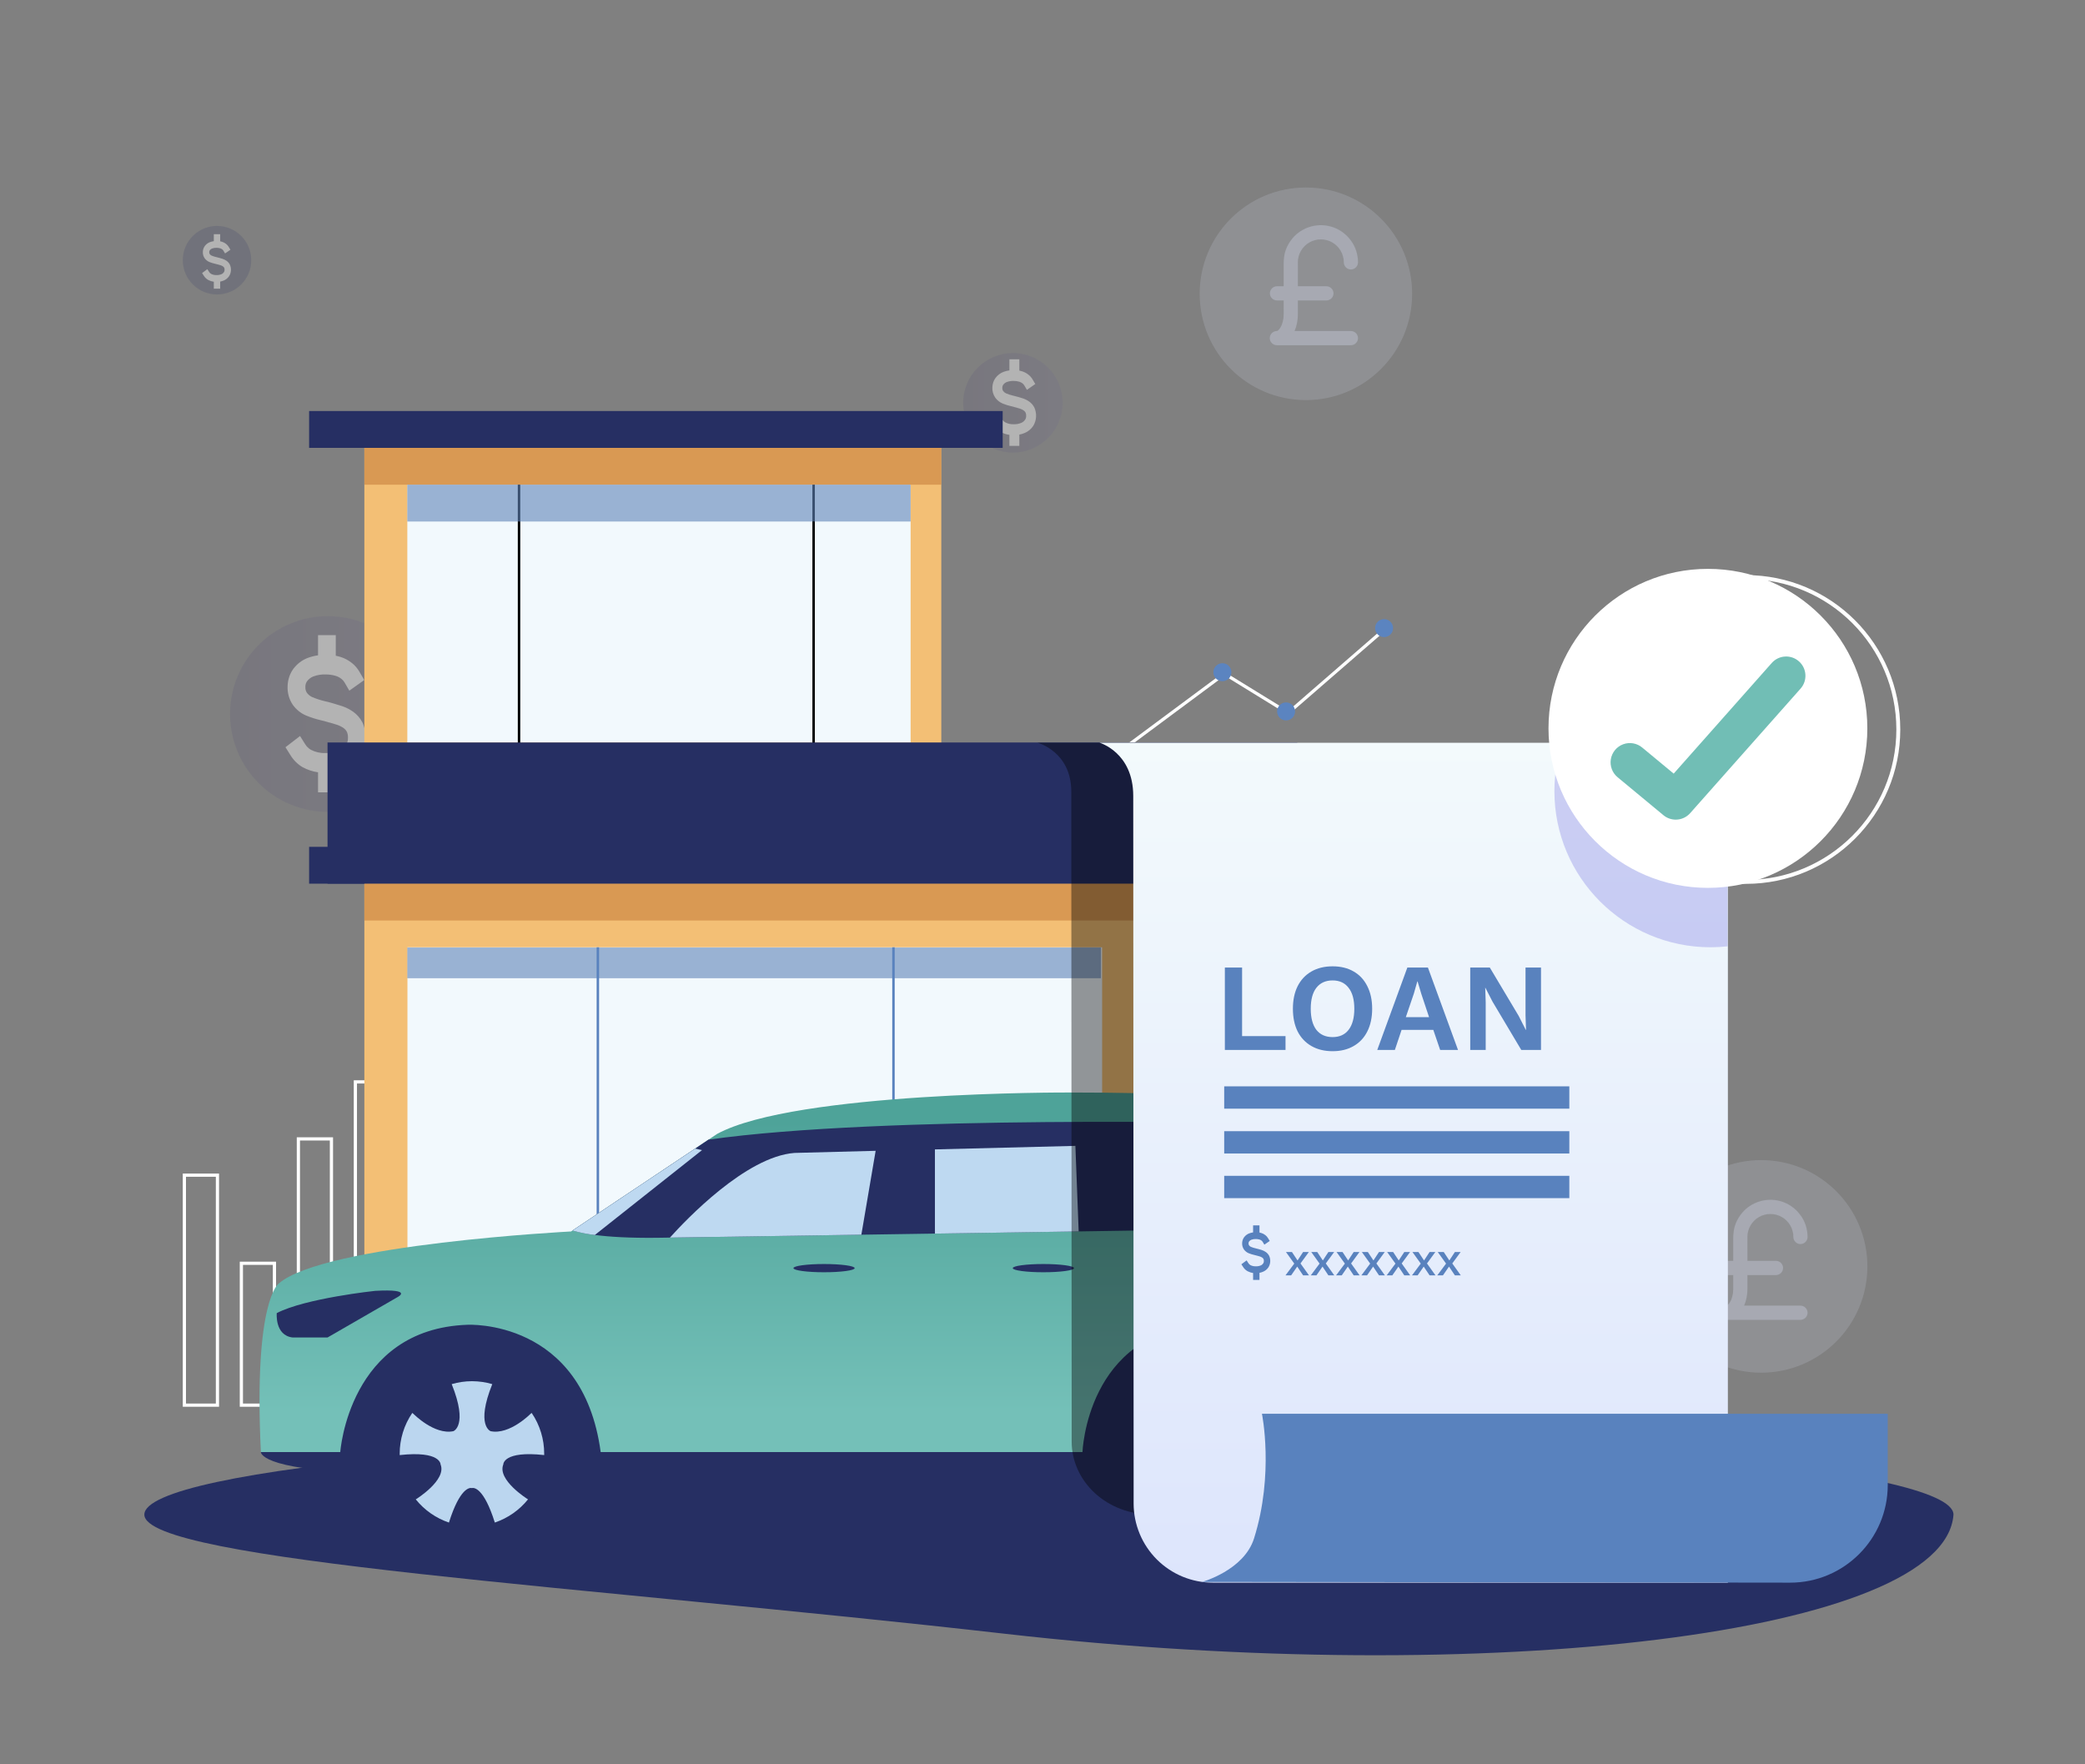 <?xml version="1.0" encoding="UTF-8"?> <svg xmlns="http://www.w3.org/2000/svg" width="650" height="550" viewBox="0 0 650 550" fill="none"><rect x="0" y="0" width="650" height="550" fill="#808080" stroke="none"/><path d="M313.428 509.317C464.23 526.489 606.361 509.317 609 472.153C609 457.709 483.757 446 329.262 446C174.767 446 45 457.709 45 472.153C45 486.596 184.492 494.634 313.428 509.317Z" fill="#262F63"></path><path d="M321.782 276.933H341.343V344.244H298.187V300.528C298.188 294.269 300.675 288.266 305.1 283.841C309.525 279.416 315.526 276.931 321.782 276.933Z" fill="#514975"></path><path d="M264.872 244.401L304.59 267.315L381.734 210.03L401.593 222.25L430.618 197.045" stroke="white"></path><circle cx="303.171" cy="266.457" r="2.806" fill="#5B84C0"></circle><circle cx="381.079" cy="209.555" r="2.806" fill="#5B84C0"></circle><circle cx="400.938" cy="221.775" r="2.806" fill="#5B84C0"></circle><circle cx="431.489" cy="195.806" r="2.806" fill="#5B84C0"></circle><circle cx="263.453" cy="243.542" r="2.806" fill="#5B84C0"></circle><rect x="57.48" y="366.341" width="10.308" height="71.693" stroke="white"></rect><rect x="75.249" y="393.804" width="10.308" height="44.231" stroke="white"></rect><rect x="93.019" y="355.034" width="10.308" height="83.001" stroke="white"></rect><rect x="110.787" y="337.265" width="10.308" height="100.77" stroke="white"></rect><g opacity="0.4"><path opacity="0.4" d="M549.039 427.913C567.33 427.913 582.157 413.079 582.157 394.78C582.157 376.481 567.33 361.647 549.039 361.647C530.749 361.647 515.922 376.481 515.922 394.78C515.922 413.079 530.749 427.913 549.039 427.913Z" fill="url(#paint0_linear)"></path><path fill-rule="evenodd" clip-rule="evenodd" d="M558.236 407.009H561.296C562.503 407.009 563.511 408.017 563.511 409.224C563.511 410.432 562.503 411.439 561.295 411.439H560.804H555.866H548.257H541.274H538.227C538.222 411.439 538.218 411.439 538.214 411.44V411.439C537.007 411.439 535.999 410.432 535.999 409.224C535.999 408.009 537.007 407.019 538.214 407.009C538.218 407.009 538.222 407.009 538.226 407.009C538.26 407 538.293 406.99 538.327 406.98C538.412 406.934 538.494 406.884 538.575 406.832C538.741 406.683 538.895 406.523 539.04 406.354C539.297 405.986 539.517 405.594 539.705 405.186C539.964 404.511 540.146 403.81 540.263 403.096C540.355 402.215 540.346 401.318 540.337 400.428C540.334 400.165 540.332 399.903 540.332 399.641V397.483H538.256C537.049 397.483 536.041 396.475 536.041 395.268C536.041 394.06 537.049 393.052 538.256 393.052H540.332V392.367V386.251C540.332 385.374 540.38 384.521 540.51 383.647C540.823 381.557 541.815 379.627 543.167 378.022C544.509 376.429 546.334 375.263 548.299 374.598C549.316 374.253 550.406 374.074 551.477 374.027C552.686 373.974 553.941 374.121 555.103 374.459C556.244 374.791 557.377 375.292 558.356 375.972C558.91 376.357 559.453 376.775 559.942 377.241C560.435 377.712 560.854 378.235 561.268 378.776C562.744 380.708 563.502 383.186 563.511 385.607C563.515 386.814 562.5 387.822 561.296 387.822C560.085 387.822 559.084 386.814 559.08 385.607C559.079 385.285 559.063 384.965 559.031 384.646C558.925 384.021 558.759 383.41 558.532 382.819C558.273 382.259 557.962 381.726 557.6 381.226C557.209 380.752 556.775 380.318 556.301 379.927C555.801 379.566 555.269 379.254 554.709 378.996C554.118 378.769 553.507 378.603 552.883 378.497C552.242 378.433 551.597 378.433 550.957 378.497C550.334 378.603 549.725 378.769 549.135 378.995C548.574 379.254 548.04 379.566 547.54 379.928C547.067 380.318 546.633 380.752 546.243 381.225C545.881 381.726 545.568 382.26 545.309 382.821C545.083 383.412 544.916 384.024 544.811 384.648C544.78 384.948 544.763 385.249 544.762 385.551C544.76 386.453 544.76 387.355 544.761 388.257C544.762 388.699 544.762 389.14 544.762 389.582V393.052H549.491H553.662C554.87 393.052 555.877 394.06 555.877 395.268C555.877 396.475 554.87 397.483 553.662 397.483H550.014H544.762V401.835C544.762 403.599 544.427 405.385 543.725 407.009H551.253H558.236Z" fill="#E0E7FC"></path><path opacity="0.4" d="M407.117 124.717C425.408 124.717 440.235 109.883 440.235 91.584C440.235 73.285 425.408 58.451 407.117 58.451C388.827 58.451 374 73.285 374 91.584C374 109.883 388.827 124.717 407.117 124.717Z" fill="url(#paint1_linear)"></path><path fill-rule="evenodd" clip-rule="evenodd" d="M418.084 103.189H421.144C422.352 103.189 423.359 104.196 423.359 105.404C423.359 106.611 422.352 107.619 421.144 107.619H420.653H415.714H408.105H401.123H398.075C398.071 107.619 398.067 107.619 398.063 107.619V107.619C396.855 107.619 395.848 106.611 395.848 105.404C395.848 104.188 396.855 103.199 398.063 103.188C398.067 103.188 398.071 103.188 398.074 103.188C398.108 103.18 398.142 103.17 398.176 103.16C398.26 103.114 398.343 103.064 398.423 103.011C398.589 102.863 398.744 102.703 398.889 102.534C399.146 102.166 399.365 101.773 399.554 101.366C399.813 100.691 399.995 99.99 400.111 99.276C400.203 98.394 400.194 97.498 400.185 96.608C400.183 96.345 400.18 96.082 400.18 95.821V93.663H398.104C396.896 93.663 395.889 92.655 395.889 91.448C395.889 90.24 396.896 89.232 398.104 89.232H400.18V88.547V82.43C400.18 81.553 400.228 80.7 400.359 79.827C400.671 77.737 401.663 75.806 403.015 74.202C404.358 72.609 406.182 71.443 408.148 70.777C409.165 70.433 410.254 70.254 411.325 70.207C412.534 70.154 413.789 70.301 414.951 70.639C416.093 70.971 417.226 71.472 418.205 72.152C418.759 72.537 419.302 72.954 419.79 73.421C420.283 73.892 420.702 74.415 421.116 74.956C422.593 76.888 423.351 79.366 423.359 81.786C423.364 82.994 422.349 84.002 421.144 84.002C419.933 84.002 418.933 82.994 418.929 81.786C418.928 81.465 418.911 81.145 418.879 80.826C418.774 80.201 418.607 79.59 418.38 78.999C418.122 78.439 417.81 77.906 417.449 77.406C417.058 76.932 416.624 76.498 416.15 76.106C415.65 75.746 415.117 75.434 414.557 75.175C413.966 74.949 413.355 74.782 412.731 74.677C412.091 74.613 411.446 74.613 410.805 74.677C410.183 74.782 409.573 74.949 408.984 75.175C408.423 75.433 407.889 75.746 407.388 76.108C406.915 76.498 406.482 76.932 406.091 77.404C405.729 77.906 405.417 78.439 405.158 79.001C404.931 79.592 404.765 80.204 404.659 80.828C404.629 81.128 404.612 81.429 404.611 81.731C404.608 82.632 404.609 83.535 404.61 84.437C404.61 84.878 404.611 85.32 404.611 85.762V89.232H409.339H413.51C414.717 89.232 415.725 90.24 415.725 91.448C415.725 92.655 414.717 93.663 413.51 93.663H409.862H404.611V98.015C404.611 99.779 404.276 101.565 403.573 103.189H411.102H418.084Z" fill="#E0E7FC"></path><path opacity="0.4" d="M67.657 91.795C73.554 91.795 78.334 87.012 78.334 81.113C78.334 75.214 73.554 70.431 67.657 70.431C61.761 70.431 56.98 75.214 56.98 81.113C56.98 87.012 61.761 91.795 67.657 91.795Z" fill="#262F63"></path><path d="M71.611 82.395C71.362 81.953 71.022 81.578 70.616 81.298C70.22 81.026 69.791 80.815 69.34 80.671C69.091 80.589 68.79 80.504 68.447 80.406C68.171 80.323 67.87 80.246 67.405 80.14C66.923 80.031 66.45 79.882 65.99 79.694C65.765 79.596 65.566 79.441 65.41 79.242C65.282 79.065 65.22 78.844 65.234 78.621C65.234 78.586 65.234 78.554 65.234 78.52C65.243 78.332 65.305 78.15 65.41 77.999C65.597 77.757 65.842 77.573 66.119 77.468C66.575 77.303 67.056 77.23 67.537 77.25C67.909 77.25 68.281 77.302 68.641 77.404C68.88 77.477 69.105 77.593 69.305 77.749C69.432 77.847 69.541 77.97 69.626 78.111L70.166 79.003L71.839 77.853L71.3 76.961C71.081 76.596 70.8 76.279 70.472 76.026C70.084 75.724 69.649 75.499 69.188 75.359C69.009 75.305 68.827 75.26 68.643 75.226V73H66.654V75.181C66.255 75.235 65.863 75.331 65.482 75.468C64.861 75.696 64.31 76.101 63.888 76.639L63.861 76.674C63.478 77.193 63.26 77.83 63.239 78.491C63.197 79.219 63.401 79.939 63.813 80.52L63.846 80.565C64.227 81.063 64.722 81.446 65.283 81.678C65.84 81.903 66.412 82.081 66.994 82.209C67.42 82.31 67.691 82.379 67.935 82.454H67.962C68.278 82.539 68.544 82.616 68.775 82.69C69.045 82.775 69.302 82.9 69.539 83.062C69.68 83.162 69.799 83.295 69.887 83.45C69.977 83.641 70.02 83.853 70.011 84.066C70.011 84.082 70.011 84.098 70.011 84.114C70.02 84.372 69.951 84.626 69.815 84.839C69.617 85.133 69.342 85.358 69.024 85.484C68.541 85.682 68.026 85.772 67.509 85.75H67.447C66.887 85.768 66.331 85.643 65.825 85.384C65.576 85.239 65.362 85.034 65.201 84.783L64.634 83.909L63 85.121L63.567 85.995C63.913 86.53 64.375 86.969 64.913 87.275L64.94 87.288C65.48 87.567 66.059 87.751 66.654 87.833V90H68.643V87.785C69.021 87.714 69.391 87.602 69.748 87.45C70.419 87.177 71.001 86.702 71.424 86.082C71.761 85.547 71.958 84.925 71.994 84.282C72.03 83.638 71.903 82.996 71.628 82.422L71.611 82.395Z" fill="white"></path><path opacity="0.4" d="M315.781 141.086C324.345 141.086 331.287 134.14 331.287 125.572C331.287 117.004 324.345 110.059 315.781 110.059C307.217 110.059 300.274 117.004 300.274 125.572C300.274 134.14 307.217 141.086 315.781 141.086Z" fill="url(#paint2_linear)"></path><path d="M322.394 126.922C322.008 126.219 321.478 125.623 320.847 125.179C320.232 124.747 319.563 124.412 318.862 124.184C318.475 124.053 318.007 123.918 317.473 123.762C317.044 123.631 316.575 123.509 315.852 123.34C315.102 123.167 314.366 122.93 313.65 122.631C313.301 122.476 312.992 122.23 312.749 121.914C312.551 121.632 312.453 121.281 312.474 120.927C312.474 120.872 312.474 120.821 312.474 120.767C312.49 120.468 312.585 120.18 312.749 119.94C313.04 119.555 313.421 119.263 313.852 119.096C314.561 118.835 315.309 118.718 316.057 118.75C316.637 118.75 317.214 118.832 317.775 118.995C318.146 119.11 318.496 119.295 318.808 119.543C319.006 119.698 319.175 119.893 319.307 120.117L320.146 121.534L322.75 119.708L321.911 118.29C321.571 117.711 321.134 117.207 320.622 116.805C320.019 116.327 319.343 115.968 318.626 115.746C318.347 115.66 318.064 115.59 317.779 115.535V112H314.683V115.464C314.064 115.549 313.453 115.702 312.861 115.919C311.895 116.282 311.037 116.925 310.381 117.78L310.339 117.835C309.743 118.66 309.404 119.671 309.371 120.72C309.307 121.876 309.624 123.02 310.265 123.943L310.315 124.015C310.908 124.805 311.679 125.414 312.552 125.783C313.417 126.14 314.307 126.422 315.214 126.626C315.875 126.787 316.297 126.896 316.676 127.015H316.719C317.21 127.15 317.624 127.272 317.984 127.39C318.403 127.525 318.803 127.724 319.171 127.981C319.391 128.14 319.576 128.35 319.713 128.597C319.853 128.9 319.92 129.236 319.907 129.575C319.907 129.601 319.907 129.626 319.907 129.651C319.92 130.061 319.813 130.464 319.601 130.803C319.293 131.27 318.865 131.627 318.371 131.828C317.62 132.142 316.818 132.285 316.014 132.25H315.918C315.046 132.279 314.181 132.079 313.395 131.668C313.006 131.439 312.673 131.112 312.424 130.714L311.542 129.326L309 131.25L309.882 132.638C310.421 133.489 311.138 134.186 311.975 134.672L312.018 134.693C312.858 135.136 313.758 135.428 314.683 135.558V139H317.779V135.482C318.367 135.369 318.942 135.191 319.496 134.95C320.54 134.516 321.446 133.761 322.104 132.777C322.629 131.928 322.935 130.94 322.991 129.918C323.047 128.895 322.85 127.875 322.421 126.964L322.394 126.922Z" fill="white"></path><path opacity="0.4" d="M102.218 253.091C119.058 253.091 132.71 239.433 132.71 222.585C132.71 205.737 119.058 192.078 102.218 192.078C85.377 192.078 71.726 205.737 71.726 222.585C71.726 239.433 85.377 253.091 102.218 253.091Z" fill="url(#paint3_linear)"></path><path d="M112.918 225.08C112.229 223.805 111.283 222.723 110.155 221.918C109.057 221.133 107.863 220.525 106.611 220.111C105.92 219.874 105.084 219.629 104.13 219.346C103.363 219.108 102.528 218.886 101.236 218.58C99.897 218.267 98.582 217.837 97.304 217.294C96.68 217.011 96.128 216.565 95.695 215.992C95.34 215.481 95.166 214.844 95.204 214.201C95.204 214.101 95.204 214.009 95.204 213.91C95.231 213.367 95.402 212.845 95.695 212.409C96.214 211.71 96.894 211.181 97.664 210.878C98.931 210.404 100.265 210.191 101.602 210.25C102.637 210.25 103.668 210.399 104.669 210.694C105.332 210.902 105.957 211.239 106.514 211.689C106.868 211.971 107.17 212.324 107.405 212.731L108.904 215.303L113.554 211.988L112.055 209.416C111.448 208.365 110.667 207.45 109.754 206.721C108.677 205.852 107.47 205.202 106.189 204.799C105.691 204.643 105.186 204.515 104.676 204.416V198H99.149V204.286C98.042 204.441 96.952 204.718 95.895 205.113C94.169 205.771 92.638 206.938 91.466 208.489L91.391 208.589C90.327 210.086 89.722 211.921 89.663 213.826C89.548 215.924 90.114 217.999 91.259 219.675L91.349 219.805C92.408 221.239 93.783 222.344 95.342 223.013C96.888 223.661 98.477 224.173 100.096 224.544C101.277 224.835 102.03 225.034 102.707 225.249H102.783C103.661 225.494 104.4 225.716 105.042 225.93C105.791 226.175 106.505 226.536 107.163 227.002C107.556 227.291 107.886 227.673 108.131 228.12C108.38 228.67 108.499 229.281 108.476 229.896C108.476 229.942 108.476 229.988 108.476 230.034C108.5 230.777 108.308 231.509 107.93 232.124C107.381 232.972 106.616 233.62 105.733 233.984C104.392 234.554 102.961 234.814 101.526 234.75H101.353C99.797 234.802 98.252 234.44 96.848 233.694C96.154 233.278 95.56 232.685 95.114 231.963L93.539 229.444L89 232.936L90.575 235.454C91.537 236.998 92.819 238.264 94.313 239.145L94.389 239.183C95.888 239.988 97.496 240.518 99.149 240.753V247H104.676V240.615C105.726 240.411 106.754 240.088 107.744 239.65C109.607 238.863 111.225 237.493 112.4 235.707C113.337 234.165 113.884 232.373 113.983 230.518C114.083 228.662 113.732 226.811 112.967 225.157L112.918 225.08Z" fill="white"></path></g><rect x="113.587" y="139.615" width="179.863" height="124.374" fill="#F3BF75"></rect><rect x="126.983" y="151.096" width="156.902" height="80.364" fill="#F2F9FD"></rect><line x1="161.806" y1="151.096" x2="161.806" y2="263.989" stroke="black" stroke-width="0.764"></line><line x1="253.648" y1="151.096" x2="253.648" y2="263.989" stroke="black" stroke-width="0.764"></line><rect x="102.107" y="231.457" width="302.323" height="44.009" fill="#262F63"></rect><rect x="113.587" y="275.47" width="243.007" height="170.296" fill="#F3BF75"></rect><rect x="127.02" y="295.294" width="216.569" height="150.216" fill="#F2F9FD"></rect><rect x="96.365" y="263.99" width="315.717" height="11.481" fill="#262F63"></rect><rect x="102.107" y="445.767" width="480.273" height="11.481" fill="#453F68"></rect><rect opacity="0.6" x="126.984" y="295.377" width="216.219" height="9.567" fill="#5E82B7"></rect><rect opacity="0.6" x="113.587" y="275.47" width="243.007" height="11.481" fill="#C8803D"></rect><rect opacity="0.6" x="113.587" y="139.615" width="179.863" height="11.481" fill="#C8803D"></rect><rect opacity="0.6" x="126.983" y="151.096" width="156.902" height="11.481" fill="#5E82B7"></rect><rect x="96.366" y="128.134" width="216.219" height="11.481" fill="#262F63"></rect><line x1="186.383" y1="295.294" x2="186.383" y2="445.51" stroke="#5982BE" stroke-width="0.764"></line><line x1="435.427" y1="336.7" x2="435.427" y2="430.458" stroke="black" stroke-width="0.764"></line><line x1="521.534" y1="336.7" x2="521.534" y2="430.458" stroke="black" stroke-width="0.764"></line><line x1="278.54" y1="295.294" x2="278.54" y2="445.51" stroke="#5982BE" stroke-width="0.764"></line><path d="M81.326 452.656C81.326 452.656 80.888 458.185 113.893 459.05H417.542L460.56 444.721L407.422 407.357L308.407 404.822L123.907 404.379L81.326 452.656Z" fill="#262F63"></path><path d="M209.021 449.765C209.021 449.923 209.021 450.081 209.021 450.239C208.811 461.365 201.654 471.162 191.131 474.726C180.306 478.385 168.361 474.626 161.569 465.423C154.777 456.219 154.69 443.676 161.354 434.38C168.018 425.083 179.909 421.158 190.784 424.665C201.659 428.173 209.031 438.311 209.029 449.757L209.021 449.765Z" fill="#262F63"></path><path d="M366.512 449.765C366.512 449.923 366.512 450.081 366.512 450.239C366.302 461.363 359.146 471.16 348.626 474.726C337.801 478.385 325.857 474.626 319.064 465.423C312.272 456.219 312.185 443.676 318.849 434.38C325.513 425.083 337.404 421.158 348.279 424.665C359.154 428.173 366.526 438.311 366.524 449.757L366.512 449.765Z" fill="#262F63"></path><path d="M460.562 444.72L417.654 452.655C414.681 409.999 375.077 412.977 375.077 412.977C338.772 415.287 337.463 452.655 337.463 452.655H187.261C181.667 410.99 145.69 412.977 145.69 412.977C108.723 414.3 106.081 452.655 106.081 452.655H81.327C79.017 405.042 86.941 400.081 86.941 400.081C101.134 387.837 178.036 383.888 178.036 383.888L178.462 383.603L220.838 355.3L223.578 353.468C248 340.24 333.174 340.571 333.174 340.571C363.896 340.571 385.828 341.757 401.207 343.262C426.138 345.675 433.841 348.839 433.841 348.839L423.942 356.774C428.231 363.717 431.862 379.259 431.862 379.259L441.103 381.573L443.235 384.121L449.685 391.827L449.354 412.989C465.194 419.261 460.562 444.72 460.562 444.72Z" fill="url(#paint4_linear)"></path><path d="M410.396 359.408C409.075 366.683 389.931 383.058 389.931 383.058L336.28 383.872L291.468 384.551L268.531 384.899L208.853 385.799L204.772 385.862C196.237 385.949 190.001 385.574 185.455 384.978C183.098 384.698 180.766 384.235 178.481 383.591L216.745 358.037L220.857 355.272C275.214 347.515 389.943 350.138 389.943 350.138C414.338 352.464 410.396 359.408 410.396 359.408Z" fill="#262F63"></path><path d="M86.28 409.34C86.28 409.34 85.621 416.283 91.231 416.943H102.108L123.893 404.379C123.893 404.379 129.172 401.733 116.959 402.404C116.974 402.396 95.193 404.711 86.28 409.34Z" fill="#262F63"></path><path d="M449.67 391.816H431.188L425.906 398.096C425.906 398.096 423.264 400.41 441.087 407.358L449.67 404.048V391.816Z" fill="#262F63"></path><path d="M179.548 453.203C179.548 453.397 179.548 453.598 179.548 453.788C179.293 467.527 170.461 479.628 157.471 484.038C144.108 488.565 129.356 483.933 120.962 472.574C112.569 461.216 112.452 445.728 120.674 434.245C128.897 422.761 143.577 417.907 157.007 422.232C170.436 426.556 179.545 439.071 179.548 453.203Z" fill="#262F63"></path><path d="M169.66 453.206C169.66 453.34 169.66 453.478 169.66 453.601C169.481 463.162 163.328 471.581 154.285 474.64C144.988 477.781 134.73 474.551 128.898 466.647C123.066 458.742 122.992 447.97 128.716 439.987C134.439 432.003 144.651 428.633 153.991 431.645C163.33 434.658 169.661 443.364 169.66 453.194V453.206Z" fill="#262F63"></path><path d="M165.749 440.459L165.383 440.751C165.383 440.751 158.878 447.367 152.965 446.154C152.965 446.154 148.234 444.483 153.469 431.481C151.433 430.883 149.323 430.575 147.201 430.565H147.087C144.965 430.575 142.855 430.883 140.818 431.481C146.054 444.483 141.323 446.154 141.323 446.154C135.382 447.367 128.893 440.751 128.893 440.751L128.526 440.459C125.964 444.213 124.596 448.656 124.604 453.204C124.604 453.338 124.604 453.477 124.604 453.599C137.448 452.185 137.349 456.518 137.349 456.518C139.32 461.368 129.756 467.32 129.756 467.32L129.606 467.395C132.3 470.744 135.889 473.255 139.955 474.635C143.385 463.742 146.444 463.746 147.051 463.868V463.9L147.11 463.88L147.165 463.9V463.868C147.776 463.746 150.836 463.742 154.262 474.635C158.332 473.256 161.926 470.743 164.622 467.391L164.472 467.316C164.472 467.316 154.936 461.364 156.907 456.514C156.907 456.514 156.808 452.169 169.652 453.595C169.652 453.461 169.652 453.323 169.652 453.2C169.665 448.656 168.304 444.214 165.749 440.459Z" fill="#BBD6EF"></path><path d="M410.626 453.204C410.626 453.397 410.626 453.599 410.626 453.788C410.371 467.527 401.54 479.628 388.55 484.038C375.183 488.569 360.426 483.937 352.028 472.576C343.631 461.215 343.514 445.722 351.739 434.235C359.963 422.747 374.649 417.892 388.082 422.22C401.516 426.547 410.625 439.067 410.626 453.204Z" fill="#262F63"></path><path d="M400.742 453.206C400.742 453.34 400.742 453.478 400.742 453.601C400.563 463.162 394.411 471.581 385.367 474.64C376.07 477.781 365.812 474.551 359.98 466.647C354.148 458.742 354.074 447.97 359.798 439.987C365.521 432.003 375.734 428.633 385.073 431.645C394.412 434.658 400.743 443.364 400.742 453.194V453.206Z" fill="#262F63"></path><path d="M396.832 440.459L396.465 440.751C396.465 440.751 389.976 447.367 384.035 446.154C384.035 446.154 379.304 444.483 384.539 431.481C382.503 430.883 380.393 430.575 378.271 430.565H378.157C376.035 430.575 373.925 430.883 371.889 431.481C377.124 444.483 372.393 446.154 372.393 446.154C366.452 447.367 359.963 440.751 359.963 440.751L359.596 440.459C357.038 444.214 355.675 448.657 355.686 453.204C355.686 453.338 355.686 453.477 355.686 453.599C368.53 452.185 368.431 456.518 368.431 456.518C370.402 461.368 360.838 467.32 360.838 467.32L360.688 467.395C363.384 470.747 366.978 473.26 371.049 474.639C374.475 463.746 377.538 463.75 378.145 463.872V463.904L378.2 463.884L378.259 463.904V463.868C378.87 463.746 381.93 463.742 385.355 474.635C389.426 473.256 393.02 470.743 395.716 467.391L395.566 467.316C395.566 467.316 385.994 461.364 387.973 456.514C387.973 456.514 387.875 452.169 400.719 453.595C400.719 453.461 400.719 453.323 400.719 453.2C400.736 448.657 399.381 444.216 396.832 440.459Z" fill="#BBD6EF"></path><path d="M218.852 358.53L185.437 384.992C183.08 384.713 180.748 384.25 178.463 383.606L216.727 358.052L218.852 358.53Z" fill="#BED9F1"></path><path d="M247.679 359.408L272.981 358.749L268.53 384.899L208.851 385.8C213.759 380.341 232.513 360.55 247.679 359.408Z" fill="#BED9F1"></path><path d="M336.277 383.874L291.464 384.553V358.308L335.252 357.206L336.277 383.874Z" fill="#BED9F1"></path><path d="M358.906 358.039L361.547 377.925C361.547 377.925 386.628 378.921 385.307 363.707C385.307 363.707 382.556 358.872 358.906 358.039Z" fill="url(#paint5_linear)"></path><path d="M256.898 396.606C262.169 396.606 266.443 396.031 266.443 395.322C266.443 394.613 262.169 394.039 256.898 394.039C251.627 394.039 247.354 394.613 247.354 395.322C247.354 396.031 251.627 396.606 256.898 396.606Z" fill="#262F63"></path><path d="M325.272 396.606C330.544 396.606 334.817 396.031 334.817 395.322C334.817 394.613 330.544 394.039 325.272 394.039C320.001 394.039 315.728 394.613 315.728 395.322C315.728 396.031 320.001 396.606 325.272 396.606Z" fill="#262F63"></path><path opacity="0.4" d="M519.559 472.113H358.855C352.294 472.121 345.999 469.736 341.355 465.481C336.711 461.226 334.099 455.451 334.093 449.427V439.273L333.973 246.76C333.973 234.257 323.43 231.522 323.43 231.522H482.027C502.764 231.522 519.574 246.957 519.574 265.998L519.559 472.113Z" fill="black"></path><path d="M538.661 493.369H378.14C371.587 493.378 365.299 490.782 360.66 486.151C356.021 481.52 353.412 475.235 353.407 468.679V457.627L353.287 248.106C353.287 234.498 342.755 231.521 342.755 231.521H501.171C521.885 231.521 538.676 248.32 538.676 269.044L538.661 493.369Z" fill="url(#paint6_linear)"></path><path d="M489.239 352.629H381.645V359.589H489.239V352.629Z" fill="#5982BE"></path><path d="M489.239 338.651H381.645V345.611H489.239V338.651Z" fill="#5982BE"></path><path d="M489.239 366.543H381.645V373.502H489.239V366.543Z" fill="#5982BE"></path><path d="M588.504 440.723H393.413C393.413 440.723 397.269 459.499 390.948 479.577C387.807 489.553 374.741 493.14 374.741 493.14L558.07 493.37C574.879 493.37 588.506 479.738 588.509 462.921L588.504 440.723Z" fill="#5982BE"></path><path d="M400.763 322.987V327.306H381.852V301.624H387.222V322.987H400.763ZM415.438 301.235C417.954 301.235 420.133 301.767 421.975 302.83C423.843 303.894 425.27 305.424 426.255 307.422C427.267 309.393 427.773 311.741 427.773 314.465C427.773 317.189 427.267 319.549 426.255 321.547C425.27 323.518 423.843 325.036 421.975 326.1C420.133 327.163 417.954 327.695 415.438 327.695C412.922 327.695 410.729 327.163 408.862 326.1C406.994 325.036 405.554 323.518 404.542 321.547C403.557 319.549 403.064 317.189 403.064 314.465C403.064 311.741 403.557 309.393 404.542 307.422C405.554 305.424 406.994 303.894 408.862 302.83C410.729 301.767 412.922 301.235 415.438 301.235ZM415.438 305.632C413.259 305.632 411.573 306.397 410.379 307.928C409.212 309.432 408.628 311.611 408.628 314.465C408.628 317.318 409.212 319.51 410.379 321.041C411.573 322.546 413.259 323.298 415.438 323.298C417.591 323.298 419.251 322.546 420.419 321.041C421.612 319.51 422.209 317.318 422.209 314.465C422.209 311.611 421.612 309.432 420.419 307.928C419.251 306.397 417.591 305.632 415.438 305.632ZM446.832 321.041H436.948L434.847 327.306H429.36L438.738 301.624H445.159L454.537 327.306H448.972L446.832 321.041ZM445.509 317.072L443.096 309.834L441.929 305.943H441.851L440.762 309.756L438.271 317.072H445.509ZM480.409 327.306H474.261L465.272 312.208L463.054 307.889H463.016L463.171 312.441V327.306H458.346V301.624H464.455L473.444 316.683L475.662 321.041H475.74L475.584 316.488V301.624H480.409V327.306Z" fill="#5982BE"></path><path d="M406.247 397.583L404.408 394.839L402.511 397.583H400.745L403.489 393.905L400.891 390.287H402.759L404.51 392.928L406.247 390.287H408.041L405.429 393.862L408.085 397.583H406.247ZM414.133 397.583L412.295 394.839L410.398 397.583H408.632L411.375 393.905L408.778 390.287H410.646L412.397 392.928L414.133 390.287H415.928L413.316 393.862L415.972 397.583H414.133ZM422.02 397.583L420.181 394.839L418.284 397.583H416.519L419.262 393.905L416.665 390.287H418.532L420.283 392.928L422.02 390.287H423.815L421.203 393.862L423.858 397.583H422.02ZM429.907 397.583L428.068 394.839L426.171 397.583H424.405L427.149 393.905L424.551 390.287H426.419L428.17 392.928L429.907 390.287H431.701L429.089 393.862L431.745 397.583H429.907ZM437.793 397.583L435.955 394.839L434.058 397.583H432.292L435.035 393.905L432.438 390.287H434.306L436.057 392.928L437.793 390.287H439.588L436.976 393.862L439.632 397.583H437.793ZM445.68 397.583L443.841 394.839L441.944 397.583H440.179L442.922 393.905L440.325 390.287H442.192L443.943 392.928L445.68 390.287H447.475L444.863 393.862L447.518 397.583H445.68ZM453.567 397.583L451.728 394.839L449.831 397.583H448.065L450.809 393.905L448.211 390.287H450.079L451.83 392.928L453.567 390.287H455.361L452.749 393.862L455.405 397.583H453.567Z" fill="#5982BE"></path><path opacity="0.2" fill-rule="evenodd" clip-rule="evenodd" d="M538.582 295.006C536.833 295.196 535.055 295.294 533.256 295.294C506.377 295.294 484.588 273.505 484.588 246.627C484.588 240.736 485.635 235.089 487.553 229.863H519.592C530.08 229.863 538.582 238.365 538.582 248.852V295.006Z" fill="#2D26CF"></path><path d="M532.444 276.778C559.892 276.778 582.143 254.517 582.143 227.056C582.143 199.595 559.892 177.333 532.444 177.333C504.996 177.333 482.745 199.595 482.745 227.056C482.745 254.517 504.996 276.778 532.444 276.778Z" fill="white"></path><path d="M591.801 227.404C591.801 253.644 570.529 274.916 544.289 274.916C518.049 274.916 496.777 253.644 496.777 227.404C496.777 201.164 518.049 179.892 544.289 179.892C570.529 179.892 591.801 201.164 591.801 227.404Z" stroke="white" stroke-width="1.223"></path><path d="M522.41 255.511C521.012 255.513 519.657 255.025 518.581 254.132L504.329 242.326C502.648 240.964 501.828 238.804 502.181 236.67C502.534 234.535 504.007 232.755 506.037 232.009C508.067 231.263 510.341 231.665 511.992 233.063L521.772 241.165L552.341 206.678C554.543 204.194 558.342 203.967 560.825 206.17C563.308 208.374 563.536 212.175 561.333 214.659L526.911 253.489C525.771 254.778 524.131 255.515 522.41 255.511Z" fill="#71BEB5"></path><path d="M395.611 391.395C395.362 390.953 395.022 390.577 394.616 390.298C394.22 390.026 393.791 389.815 393.34 389.671C393.091 389.589 392.79 389.504 392.447 389.406C392.171 389.323 391.87 389.246 391.405 389.14C390.923 389.031 390.45 388.882 389.99 388.694C389.765 388.596 389.566 388.441 389.41 388.242C389.283 388.065 389.22 387.844 389.233 387.621C389.233 387.586 389.233 387.554 389.233 387.52C389.243 387.331 389.305 387.15 389.41 386.999C389.597 386.757 389.842 386.573 390.119 386.468C390.575 386.303 391.056 386.23 391.537 386.25C391.909 386.25 392.281 386.302 392.641 386.404C392.88 386.476 393.104 386.593 393.305 386.749C393.432 386.847 393.541 386.97 393.626 387.111L394.166 388.003L395.839 386.853L395.3 385.96C395.081 385.596 394.8 385.279 394.471 385.025C394.084 384.724 393.649 384.499 393.188 384.359C393.009 384.305 392.827 384.26 392.643 384.226V382H390.654V384.181C390.255 384.235 389.863 384.331 389.482 384.468C388.861 384.696 388.31 385.101 387.888 385.639L387.861 385.674C387.478 386.193 387.26 386.83 387.239 387.49C387.197 388.218 387.401 388.938 387.813 389.52L387.846 389.565C388.227 390.062 388.722 390.446 389.283 390.678C389.84 390.903 390.412 391.08 390.994 391.209C391.42 391.31 391.691 391.379 391.935 391.454H391.962C392.278 391.539 392.544 391.616 392.775 391.69C393.045 391.775 393.302 391.9 393.539 392.062C393.68 392.162 393.799 392.295 393.887 392.45C393.977 392.64 394.02 392.853 394.011 393.066C394.011 393.082 394.011 393.098 394.011 393.114C394.02 393.372 393.951 393.626 393.815 393.839C393.617 394.133 393.342 394.358 393.024 394.484C392.541 394.682 392.026 394.772 391.509 394.75H391.447C390.887 394.768 390.331 394.642 389.825 394.383C389.576 394.239 389.362 394.033 389.201 393.783L388.634 392.909L387 394.12L387.567 394.994C387.913 395.53 388.375 395.969 388.913 396.275L388.94 396.288C389.48 396.567 390.059 396.751 390.654 396.832V399H392.643V396.785C393.021 396.714 393.391 396.602 393.748 396.45C394.419 396.177 395.001 395.702 395.424 395.082C395.761 394.547 395.958 393.925 395.994 393.282C396.03 392.638 395.904 391.996 395.628 391.422L395.611 391.395Z" fill="#5982BE"></path><defs><linearGradient id="paint0_linear" x1="549.039" y1="426.544" x2="549.039" y2="384.438" gradientUnits="userSpaceOnUse"><stop stop-color="#E0E7FD"></stop><stop offset="1" stop-color="#DFE7FD"></stop></linearGradient><linearGradient id="paint1_linear" x1="407.117" y1="123.348" x2="407.117" y2="81.242" gradientUnits="userSpaceOnUse"><stop stop-color="#E0E7FD"></stop><stop offset="1" stop-color="#DFE7FD"></stop></linearGradient><linearGradient id="paint2_linear" x1="300.274" y1="125.572" x2="331.287" y2="125.572" gradientUnits="userSpaceOnUse"><stop stop-color="#514975"></stop><stop offset="0.98" stop-color="#6C6491"></stop></linearGradient><linearGradient id="paint3_linear" x1="71.731" y1="222.585" x2="132.71" y2="222.585" gradientUnits="userSpaceOnUse"><stop stop-color="#514975"></stop><stop offset="0.98" stop-color="#6C6491"></stop></linearGradient><linearGradient id="paint4_linear" x1="270.784" y1="439.98" x2="270.784" y2="349.667" gradientUnits="userSpaceOnUse"><stop stop-color="#74C0B8"></stop><stop offset="1" stop-color="#4EA399"></stop></linearGradient><linearGradient id="paint5_linear" x1="372.132" y1="360.093" x2="372.132" y2="381.61" gradientUnits="userSpaceOnUse"><stop stop-color="#514975"></stop><stop offset="0.98" stop-color="#6C6491"></stop></linearGradient><linearGradient id="paint6_linear" x1="440.716" y1="231.521" x2="440.716" y2="493.369" gradientUnits="userSpaceOnUse"><stop stop-color="#F3FAFC"></stop><stop offset="1" stop-color="#DDE5FC"></stop></linearGradient></defs></svg> 